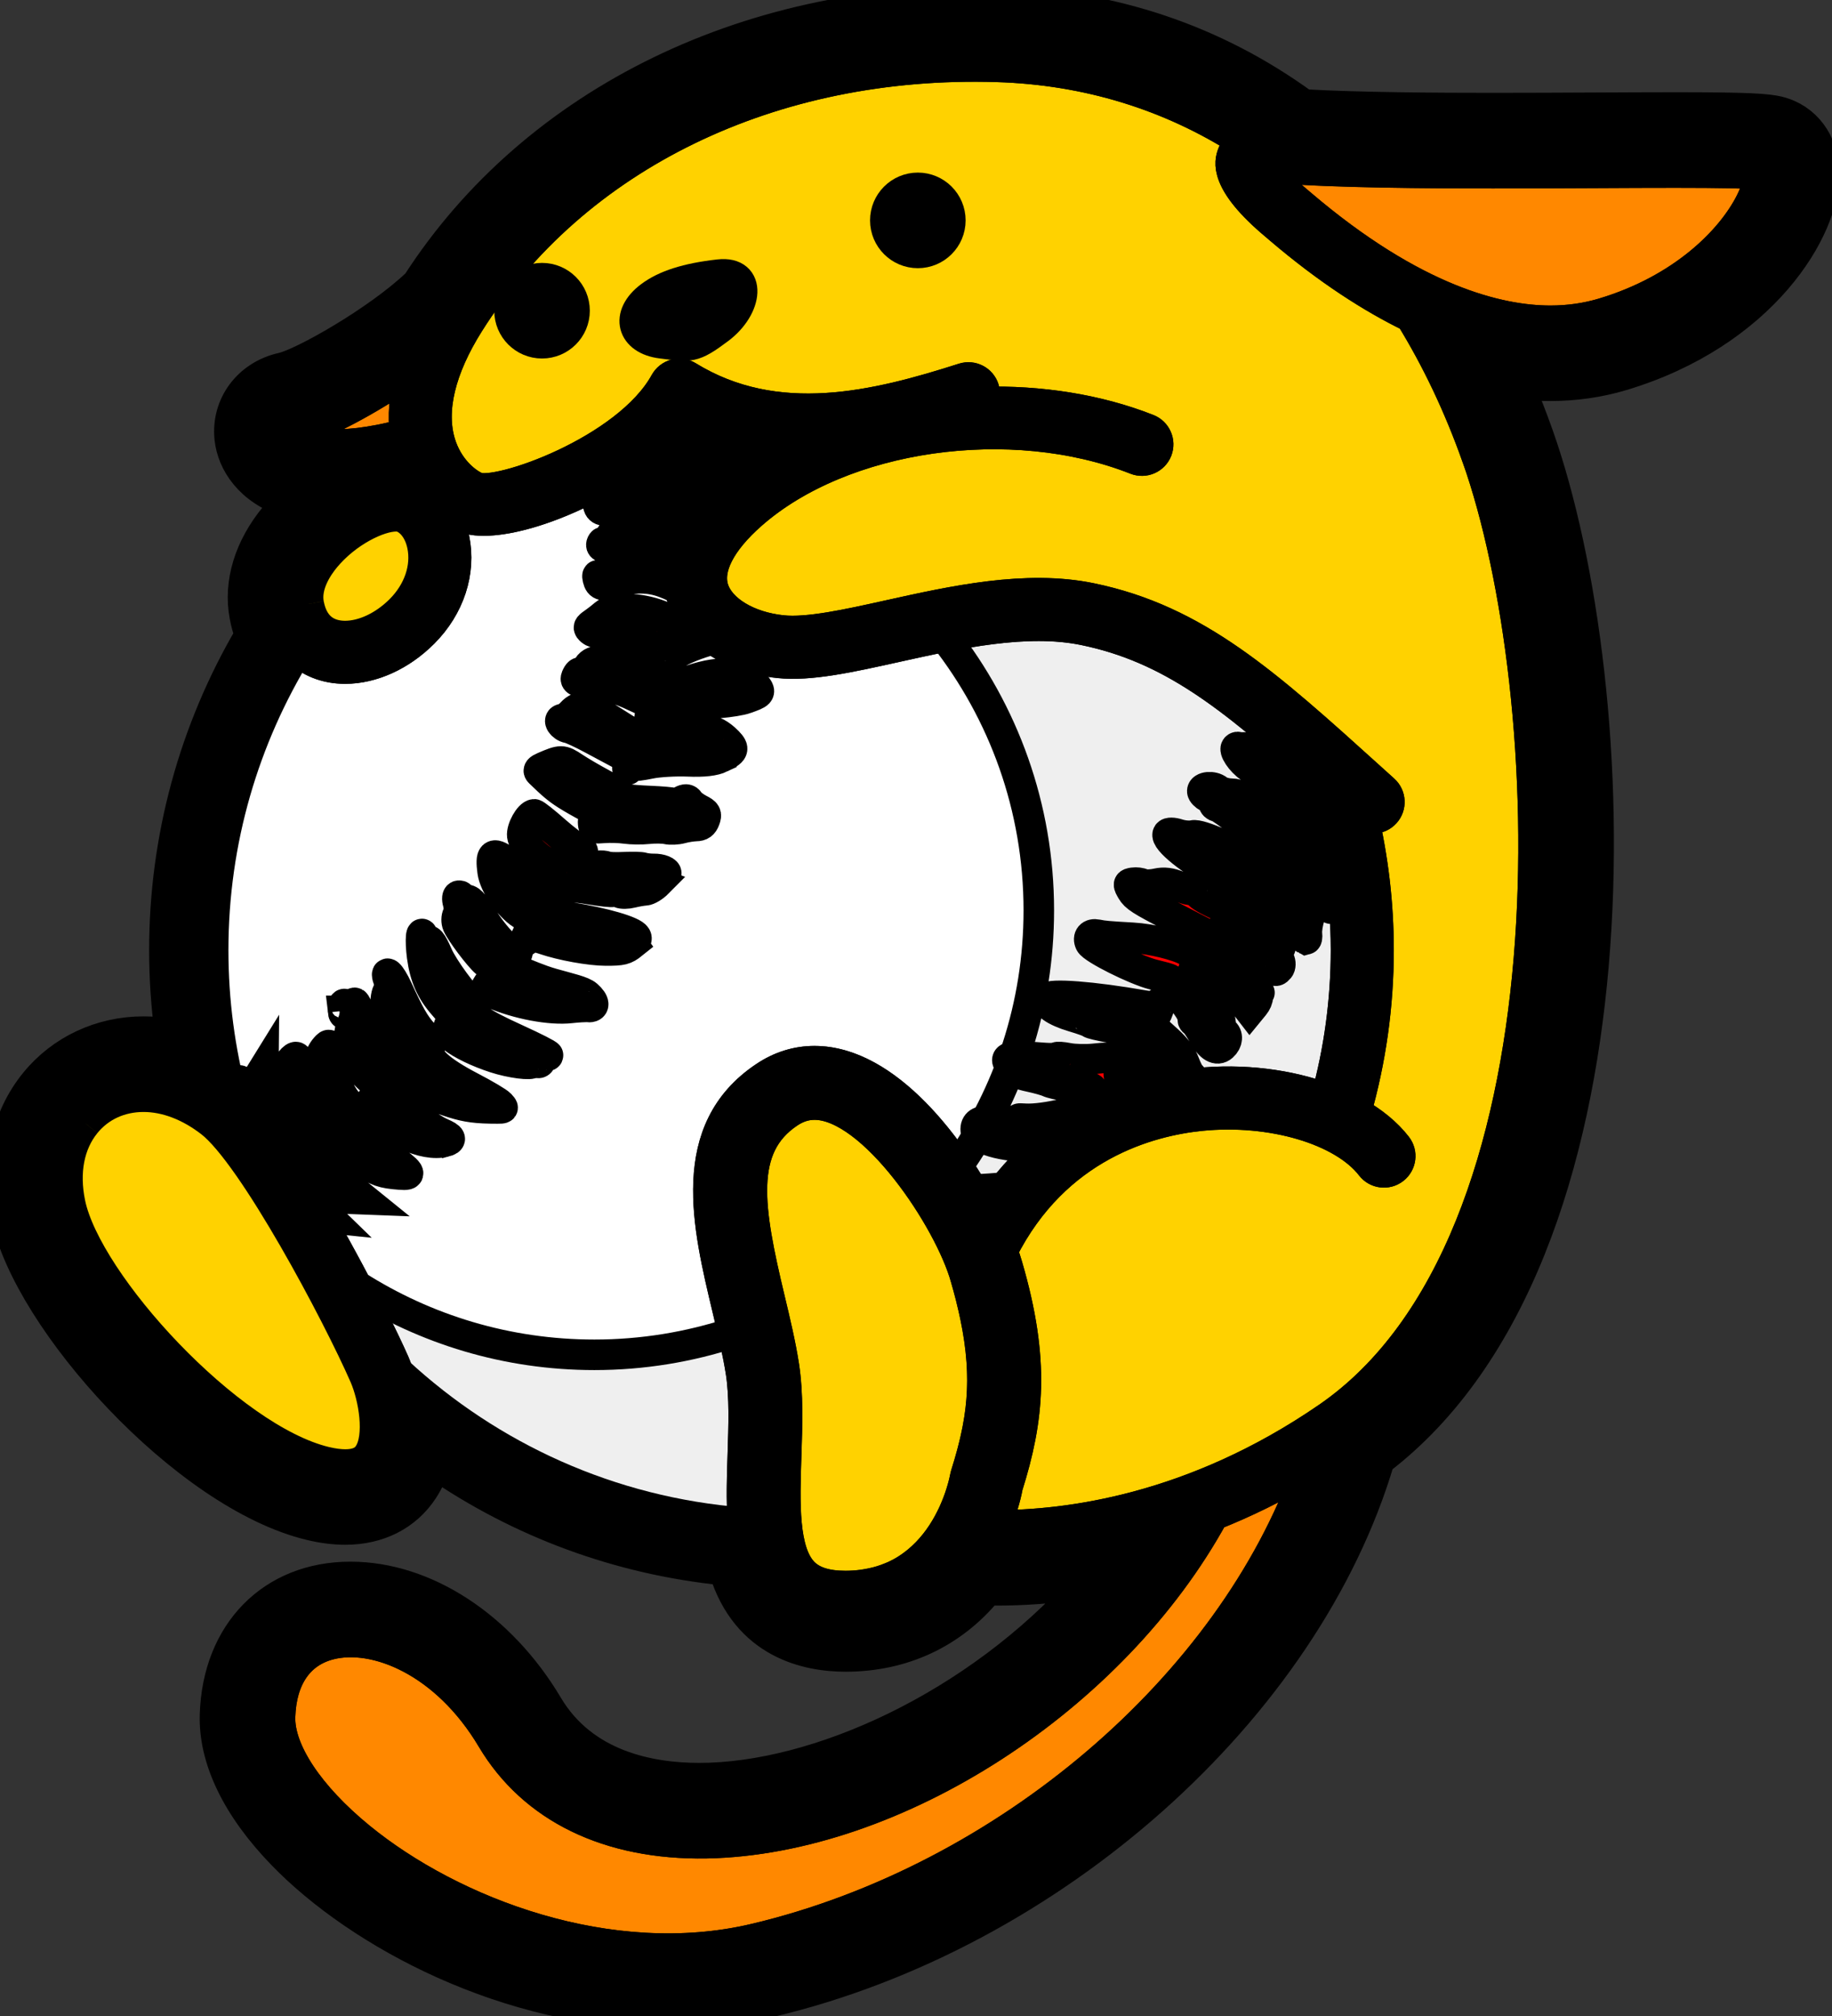 <?xml version="1.0"?>
<svg width="60" height="66" xmlns="http://www.w3.org/2000/svg" xmlns:svg="http://www.w3.org/2000/svg">
 <rect width="100%" height="100%" fill="#333333" stroke="none"/>
 <title>baseball wapuu</title>
 <g>
  <title>Layer 1</title>
  <g stroke="null" id="wapuu" fill="none" fill-rule="evenodd">
   <path stroke="null" d="m58.258,3.655c-0.369,-0.092 -0.971,-0.136 -3.392,-0.136c-0.782,0 -1.67,0.005 -2.615,0.009c-1.067,0.005 -2.205,0.011 -3.342,0.011c-1.827,0 -4.385,-0.013 -6.206,-0.117c-2.916,-2.119 -6.275,-3.25 -9.992,-3.362c-8.055,-0.247 -15.186,3.234 -19.048,9.216c-1.305,1.241 -3.76,2.62 -4.424,2.767c-1.113,0.247 -1.834,1.222 -1.714,2.316c0.087,0.789 0.648,1.676 1.9,2.088c-0.144,0.142 -0.282,0.291 -0.41,0.445c-0.849,1.022 -1.204,2.184 -1,3.273c0.041,0.218 0.098,0.427 0.171,0.625c-1.836,3.124 -2.802,6.67 -2.802,10.316c0,0.921 0.062,1.837 0.185,2.744c-0.289,-0.05 -0.579,-0.076 -0.87,-0.076c-1.397,0 -2.691,0.605 -3.551,1.661c-0.95,1.166 -1.283,2.726 -0.938,4.392c0.703,3.394 5.847,9.116 9.949,10.1c0.404,0.097 0.79,0.146 1.147,0.146c1.097,0 2.004,-0.462 2.553,-1.302c0.174,-0.267 0.3,-0.55 0.388,-0.84c2.799,1.93 6.036,3.125 9.464,3.472c0.743,2.422 2.737,2.826 3.981,2.826c1.876,0 3.497,-0.762 4.652,-2.167c0.104,0.001 0.209,0.002 0.314,0.002c0.793,0 1.779,-0.054 2.906,-0.228c-3.609,4.048 -8.823,6.378 -12.662,6.378l-0.001,0c-1.618,0 -3.792,-0.413 -4.96,-2.376c-1.545,-2.598 -4.023,-4.212 -6.465,-4.212c-2.565,0 -4.347,1.81 -4.434,4.504c-0.047,1.458 0.717,3.044 2.211,4.585c2.513,2.594 7.385,5.21 12.606,5.21c1.154,0 2.285,-0.129 3.361,-0.384c9.253,-2.19 17.544,-9.595 19.956,-17.739c8.832,-6.744 8.132,-25.284 5.205,-33.551c-0.203,-0.574 -0.422,-1.136 -0.658,-1.684c0.356,0.041 0.708,0.062 1.055,0.062c0.809,0 1.597,-0.114 2.343,-0.337c4.591,-1.376 6.665,-4.783 6.622,-6.651c-0.023,-0.986 -0.606,-1.766 -1.486,-1.986" id="all-outline" fill="#000000"/>
   <path stroke="null" d="m43.152,25.335c-2.849,-2.553 -4.814,-4.122 -7.638,-4.706c-1.899,-0.392 -4.166,0.11 -6.165,0.553c-1.515,0.336 -2.824,0.627 -3.842,0.519c-1.564,-0.165 -2.804,-0.987 -3.157,-2.096c-0.249,-0.781 -0.181,-2.034 1.559,-3.564c0.724,-0.637 1.59,-1.169 2.54,-1.602c-1.37,0.002 -2.723,-0.261 -4.024,-0.951c-1.68,2.332 -5.944,4.021 -7.256,3.439c-0.291,-0.13 -0.617,-0.352 -0.918,-0.661c-0.028,0.022 -0.055,0.046 -0.083,0.068c0.346,0.324 0.599,0.778 0.708,1.308c0.221,1.076 -0.155,2.226 -1.008,3.078c-0.742,0.742 -1.677,1.167 -2.564,1.167c-0.621,0 -1.15,-0.216 -1.547,-0.593c-1.755,2.857 -2.774,6.213 -2.774,9.812c0,1.676 0.224,3.298 0.635,4.844c1.762,1.451 4.663,7.217 5.296,8.663c0.034,0.079 0.073,0.179 0.114,0.295c3.02,2.79 6.954,4.608 11.305,4.943c-0.055,-0.719 -0.03,-1.486 -0.005,-2.243c0.031,-0.927 0.062,-1.886 -0.059,-2.674c-0.1,-0.648 -0.266,-1.344 -0.443,-2.08c-0.657,-2.745 -1.403,-5.857 1.224,-7.607c0.503,-0.336 1.051,-0.506 1.626,-0.506c2.36,0 4.506,2.844 5.613,5.007c1.507,-2.439 3.985,-3.985 6.931,-4.284c1.492,-0.152 2.98,0.042 4.207,0.496c0.433,-1.573 0.655,-3.204 0.655,-4.855c0,-1.975 -0.313,-3.916 -0.931,-5.772" id="WordPress-blue2" fill="#efefef"/>
   <path stroke="null" d="m30.929,20.846c-0.537,0.105 -1.068,0.222 -1.581,0.336c-1.515,0.336 -2.824,0.627 -3.842,0.519c-1.564,-0.165 -2.804,-0.987 -3.157,-2.096c-0.249,-0.781 -0.181,-2.034 1.559,-3.564c0.025,-0.022 0.054,-0.042 0.079,-0.064c-1.12,-0.365 -2.3,-0.598 -3.521,-0.681c-1.93,1.303 -4.363,2.046 -5.298,1.631c-0.291,-0.13 -0.616,-0.351 -0.917,-0.661c-0.028,0.023 -0.055,0.046 -0.084,0.068c0.346,0.324 0.598,0.778 0.707,1.308c0.221,1.076 -0.155,2.226 -1.008,3.078c-0.742,0.742 -1.677,1.167 -2.564,1.167c-0.621,0 -1.151,-0.216 -1.548,-0.593c-1.755,2.857 -2.773,6.214 -2.773,9.813c0,1.674 0.22,3.297 0.632,4.841c1.182,0.97 2.876,3.885 4.057,6.138c2.254,1.434 4.927,2.268 7.797,2.268c1.586,0 3.111,-0.257 4.54,-0.726c-0.058,-0.253 -0.119,-0.51 -0.182,-0.774c-0.657,-2.745 -1.403,-5.857 1.224,-7.607c0.503,-0.336 1.051,-0.506 1.626,-0.506c1.815,0 3.501,1.682 4.687,3.443c1.674,-2.369 2.66,-5.258 2.66,-8.379c0,-3.382 -1.158,-6.491 -3.095,-8.961" id="WordPress-blue1" fill="#ffffff"/>
   <path stroke="null" transform="rotate(-62.932 26.076,30.949) " d="m13.527,46.406c-0.116,0.038 -0.12,0.031 -0.02,-0.04c0.104,-0.075 0.102,-0.094 -0.016,-0.14c-0.075,-0.029 -0.169,-0.033 -0.209,-0.008c-0.242,0.153 -0.949,-0.31 -1.377,-0.903c-0.134,-0.186 -0.181,-0.212 -0.183,-0.104c-0.004,0.248 0.553,0.788 1.08,1.047c0.354,0.174 0.448,0.249 0.316,0.254c-0.259,0.009 -0.622,-0.196 -1.042,-0.592c-0.196,-0.185 -0.357,-0.305 -0.357,-0.268c0,0.132 0.679,0.712 1.069,0.914c0.498,0.258 0.507,0.319 0.02,0.135c-0.653,-0.246 -1.252,-0.889 -1.252,-1.344c0,-0.126 -0.099,-0.217 -0.366,-0.333c-0.377,-0.165 -0.498,-0.304 -0.195,-0.223c0.24,0.064 0.164,0.006 -0.336,-0.256c-0.355,-0.186 -0.477,-0.31 -0.672,-0.684c-0.17,-0.327 -0.189,-0.398 -0.068,-0.249c0.194,0.238 0.223,0.142 0.051,-0.166c-0.064,-0.114 -0.118,-0.277 -0.119,-0.362c-0.002,-0.085 0.098,0.042 0.221,0.282c0.259,0.505 0.471,0.687 1.038,0.89c0.397,0.142 0.447,0.181 0.447,0.353c0,0.046 0.033,0.083 0.074,0.083c0.186,0 -0.045,-0.356 -0.326,-0.502c-0.711,-0.37 -1.215,-1.047 -1.203,-1.615c0.005,-0.243 0.007,-0.244 0.067,-0.041c0.083,0.279 0.292,0.663 0.486,0.894c0.145,0.173 0.963,0.6 1.148,0.6c0.183,0 0.058,-0.141 -0.215,-0.241c-0.348,-0.128 -0.889,-0.607 -1.053,-0.931c-0.124,-0.245 -0.161,-0.82 -0.052,-0.82c0.036,0 0.114,0.138 0.173,0.306c0.06,0.168 0.268,0.479 0.462,0.692c0.287,0.313 0.454,0.415 0.881,0.54c0.407,0.119 0.508,0.178 0.442,0.259c-0.061,0.075 -0.05,0.172 0.038,0.337c0.068,0.128 0.145,0.334 0.171,0.458c0.058,0.281 0.265,0.485 0.94,0.933c0.291,0.193 0.584,0.418 0.651,0.501c0.117,0.145 0.112,0.145 -0.138,0.013c-0.143,-0.076 -0.34,-0.137 -0.436,-0.137c-0.268,0 -0.947,-0.409 -1.166,-0.703c-0.107,-0.143 -0.241,-0.418 -0.297,-0.61c-0.108,-0.369 -0.32,-0.64 -0.32,-0.409c0,0.068 0.052,0.169 0.116,0.222c0.064,0.054 0.14,0.246 0.17,0.426c0.064,0.388 0.37,0.73 0.868,0.97c0.193,0.093 0.493,0.285 0.667,0.427c-0.038,-0.032 -0.128,0.161 -0.176,0.144l0,0zm-2.509,-1.968c-0.185,-0.087 -0.455,-0.272 -0.601,-0.411c-0.146,-0.139 -0.286,-0.232 -0.311,-0.206c-0.079,0.08 0.454,0.565 0.735,0.669c0.425,0.157 0.546,0.121 0.176,-0.053zm27.707,2.594c0,-0.044 0.087,-0.102 0.193,-0.129c0.106,-0.027 0.426,-0.223 0.712,-0.435c0.447,-0.333 0.485,-0.349 0.275,-0.116c-0.391,0.432 -1.179,0.887 -1.179,0.68zm-0.244,-0.298c0,-0.019 0.137,-0.119 0.305,-0.221c0.613,-0.375 0.992,-0.749 1.176,-1.159c0.123,-0.273 0.235,-0.412 0.333,-0.412c0.391,0 1.11,-0.921 1.491,-1.909l0.112,-0.291l-0.029,0.415c-0.054,0.767 -0.539,1.524 -1.173,1.831c-0.167,0.081 -0.26,0.162 -0.207,0.18c0.123,0.042 0.465,-0.174 0.875,-0.553l0.321,-0.297l-0.206,0.291c-0.196,0.276 -0.901,0.83 -1.056,0.83c-0.04,0 -0.072,-0.055 -0.072,-0.122c0,-0.223 -0.225,-0.039 -0.277,0.226c-0.086,0.441 -1.027,1.224 -1.47,1.224c-0.069,0 -0.125,-0.016 -0.125,-0.035zm-0.569,-0.215c0,-0.034 0.113,-0.11 0.251,-0.168c0.567,-0.24 1.206,-0.738 1.372,-1.069c0.092,-0.183 0.166,-0.391 0.166,-0.461c0,-0.086 0.078,-0.128 0.234,-0.128c0.428,0 1.022,-0.834 1.227,-1.723c0.134,-0.579 0.247,-0.628 0.247,-0.108c0,0.8 -0.514,1.651 -1.179,1.951c-0.352,0.159 -0.442,0.242 -0.486,0.448c-0.096,0.446 -0.943,1.152 -1.507,1.258c-0.179,0.033 -0.326,0.033 -0.326,-0.001zm-0.556,-0.307c0.053,-0.065 0.194,-0.17 0.312,-0.232c0.599,-0.316 1.299,-1.114 1.3,-1.483c0,-0.119 0.046,-0.146 0.199,-0.116c0.152,0.03 0.275,-0.041 0.526,-0.302c0.268,-0.278 0.381,-0.507 0.622,-1.253c0.162,-0.502 0.32,-0.941 0.352,-0.975c0.032,-0.034 0.052,0.285 0.046,0.709c-0.008,0.537 -0.054,0.862 -0.152,1.073c-0.168,0.362 -0.658,0.895 -0.822,0.895c-0.065,0 -0.118,0.035 -0.118,0.077c0,0.043 -0.1,0.089 -0.223,0.104c-0.139,0.016 -0.234,0.084 -0.251,0.179c-0.031,0.166 -0.141,0.321 -0.592,0.831c-0.228,0.258 -0.405,0.363 -0.794,0.472c-0.41,0.114 -0.483,0.118 -0.404,0.021l0,-0zm-2.195,-0.35c0.054,-0.088 0.235,-0.239 0.404,-0.335c0.395,-0.226 1.005,-0.939 1.185,-1.385c0.106,-0.263 0.196,-0.359 0.367,-0.394c0.167,-0.034 0.266,-0.138 0.384,-0.401c0.196,-0.439 0.477,-1.415 0.524,-1.82c0.039,-0.341 0.273,-0.757 0.385,-0.687c0.041,0.026 0.053,0.081 0.027,0.124c-0.026,0.042 -0.007,0.077 0.042,0.077c0.064,0 0.063,0.049 -0.002,0.174c-0.068,0.13 -0.065,0.237 0.012,0.428c0.114,0.282 0.16,1.377 0.059,1.44c-0.035,0.022 -0.123,0.168 -0.195,0.324c-0.073,0.156 -0.2,0.306 -0.283,0.333c-0.083,0.027 -0.174,0.123 -0.202,0.214c-0.035,0.112 -0.098,0.15 -0.196,0.118c-0.246,-0.08 -0.406,0.043 -0.507,0.387c-0.123,0.42 -0.76,1.118 -1.084,1.188c-0.134,0.029 -0.325,0.069 -0.424,0.09c-0.132,0.027 -0.166,0.076 -0.127,0.182c0.045,0.123 0.034,0.129 -0.077,0.037c-0.087,-0.072 -0.147,-0.079 -0.183,-0.021c-0.029,0.048 -0.087,0.087 -0.13,0.087c-0.042,0 -0.033,-0.072 0.021,-0.16zm1.529,-0.077c0.834,-0.648 1.303,-1.249 1.303,-1.67c0,-0.093 0.051,-0.169 0.112,-0.169c0.33,0 0.877,-0.899 1.201,-1.973c0.204,-0.677 0.209,-0.687 0.348,-0.633c0.092,0.036 0.09,0.085 -0.011,0.291c-0.098,0.201 -0.103,0.294 -0.025,0.486c0.111,0.273 0.008,0.918 -0.226,1.42c-0.161,0.345 -0.666,0.824 -0.869,0.824c-0.125,0 -0.207,0.141 -0.217,0.374c-0.002,0.046 -0.029,0.102 -0.059,0.125c-0.03,0.023 -0.177,0.201 -0.326,0.397c-0.313,0.41 -0.589,0.576 -1.129,0.677l-0.385,0.072l0.283,-0.22zm3.502,0.07c0,-0.068 0.036,-0.181 0.079,-0.249c0.07,-0.111 0.079,-0.111 0.079,0c0,0.068 -0.035,0.181 -0.079,0.249c-0.07,0.111 -0.079,0.111 -0.079,0zm-25.543,-0.083c-0.067,-0.044 -0.206,-0.081 -0.308,-0.082c-0.327,-0.002 -0.985,-0.405 -1.234,-0.756c-0.131,-0.185 -0.314,-0.567 -0.407,-0.849c-0.153,-0.467 -0.199,-0.526 -0.513,-0.661c-0.19,-0.081 -0.363,-0.149 -0.386,-0.15c-0.11,-0.005 -0.526,-0.497 -0.738,-0.875c-0.265,-0.472 -0.272,-0.511 -0.16,-0.813c0.106,-0.284 0.282,-0.201 0.395,0.185c0.05,0.17 0.261,0.505 0.47,0.746c0.477,0.549 0.99,0.867 1.343,0.831c0.296,-0.03 0.405,-0.205 0.18,-0.29c-0.25,-0.094 -0.99,-0.774 -1.175,-1.079c-0.133,-0.22 -0.164,-0.373 -0.133,-0.653c0.028,-0.257 0.013,-0.351 -0.051,-0.314c-0.061,0.035 -0.06,0.017 0.004,-0.053c0.052,-0.058 0.076,-0.157 0.052,-0.22c-0.024,-0.063 -0.024,-0.114 -0.002,-0.114c0.072,0 0.41,0.609 0.531,0.955c0.238,0.685 1.029,1.37 1.581,1.37l0.322,0l-0.19,0.157c-0.163,0.135 -0.177,0.185 -0.098,0.353c0.051,0.108 0.174,0.377 0.273,0.598c0.169,0.374 0.696,0.881 0.924,0.888c0.049,0.001 0.194,0.096 0.321,0.21c0.19,0.17 0.213,0.23 0.132,0.331c-0.068,0.083 -0.131,0.096 -0.196,0.041c-0.053,-0.045 -0.284,-0.123 -0.513,-0.173c-0.515,-0.113 -1.07,-0.583 -1.231,-1.044c-0.062,-0.177 -0.151,-0.416 -0.197,-0.53c-0.046,-0.114 -0.087,-0.236 -0.091,-0.27c-0.004,-0.034 -0.034,-0.062 -0.068,-0.062c-0.033,0 -0.088,0.001 -0.122,0.001c-0.033,0.001 -0.109,0.033 -0.168,0.071c-0.088,0.057 -0.082,0.152 0.032,0.518c0.175,0.564 0.442,0.861 1.011,1.126c0.246,0.115 0.511,0.267 0.59,0.338c0.271,0.247 0.12,0.47 -0.183,0.27zm19.196,-0.053c-0,-0.039 0.288,-0.352 0.641,-0.694c0.685,-0.664 0.986,-1.089 0.986,-1.39c0,-0.141 0.048,-0.187 0.194,-0.187c0.106,0 0.237,-0.053 0.29,-0.118c0.113,-0.139 0.494,-2.024 0.439,-2.171c-0.021,-0.055 0.001,-0.126 0.049,-0.156c0.048,-0.03 0.087,-0.144 0.087,-0.253c0,-0.109 0.039,-0.222 0.087,-0.252c0.131,-0.082 0.325,0.226 0.277,0.44c-0.023,0.103 0.017,0.303 0.088,0.444c0.214,0.422 0.088,1.631 -0.217,2.076c-0.082,0.119 -0.125,0.241 -0.097,0.27c0.028,0.029 -0.055,0.054 -0.185,0.054c-0.323,0.002 -0.412,0.074 -0.566,0.458c-0.073,0.181 -0.319,0.524 -0.547,0.762c-0.341,0.357 -0.48,0.443 -0.786,0.49c-0.204,0.031 -0.454,0.111 -0.555,0.178c-0.101,0.067 -0.183,0.09 -0.184,0.05zm-1.24,-0.344c-0.226,-0.048 -0.172,-0.145 0.313,-0.568c0.594,-0.518 1.2,-1.32 1.149,-1.521c-0.027,-0.103 0.023,-0.182 0.154,-0.243c0.181,-0.084 0.193,-0.134 0.193,-0.772c0,-1.033 0.231,-2.144 0.447,-2.144c0.056,0 0.123,0.135 0.149,0.301c0.026,0.165 0.109,0.369 0.183,0.453c0.162,0.183 0.23,1.506 0.107,2.068c-0.049,0.221 -0.049,0.386 -0,0.446c0.055,0.068 -0.037,0.099 -0.334,0.113c-0.469,0.021 -0.458,0.014 -0.494,0.258c-0.015,0.101 -0.071,0.227 -0.124,0.281c-0.053,0.054 -0.097,0.134 -0.097,0.178c0,0.15 -0.416,0.635 -0.651,0.759c-0.13,0.068 -0.327,0.124 -0.438,0.124c-0.112,0 -0.251,0.067 -0.309,0.149c-0.058,0.082 -0.17,0.135 -0.249,0.118zm-1.456,-0.178l-0.216,-0.047l0.22,-0.468c0.121,-0.257 0.336,-0.604 0.479,-0.77c0.143,-0.166 0.334,-0.451 0.425,-0.634c0.2,-0.399 0.156,-0.431 -0.539,-0.395c-0.404,0.021 -0.483,0.051 -0.507,0.191c-0.088,0.517 -0.726,1.453 -0.991,1.453c-0.038,0 -0.081,0.081 -0.095,0.179c-0.026,0.179 -0.229,0.263 -0.438,0.181c-0.226,-0.088 -0.211,-0.352 0.041,-0.726c0.137,-0.203 0.249,-0.409 0.249,-0.458c0,-0.049 0.033,-0.089 0.074,-0.089c0.128,0 0.513,-0.754 0.47,-0.921c-0.03,-0.117 0.011,-0.172 0.155,-0.209c0.23,-0.059 0.226,-0.016 0.071,-0.687c-0.136,-0.591 -0.148,-2.146 -0.018,-2.313c0.126,-0.162 0.289,-0.122 0.345,0.083c0.06,0.217 0.102,0.322 0.437,1.082c0.248,0.562 0.452,1.416 0.429,1.798c-0.016,0.258 0.069,0.308 0.459,0.27l0.316,-0.031l0.003,-1.267c0.003,-1.078 0.025,-1.301 0.151,-1.496c0.138,-0.215 0.154,-0.22 0.254,-0.08c0.059,0.082 0.107,0.214 0.107,0.293c0,0.079 0.098,0.263 0.218,0.408c0.159,0.193 0.227,0.383 0.254,0.706c0.027,0.332 0.064,0.431 0.148,0.398c0.062,-0.024 0.112,-0.002 0.112,0.05c0,0.052 -0.052,0.115 -0.116,0.14c-0.084,0.033 -0.115,0.19 -0.113,0.57c0.003,0.452 0.027,0.536 0.177,0.611c0.14,0.069 0.076,0.087 -0.335,0.091c-0.517,0.006 -0.546,0.027 -0.511,0.367c0.009,0.084 -0.06,0.226 -0.152,0.314c-0.093,0.088 -0.222,0.267 -0.288,0.397c-0.144,0.284 -0.577,0.672 -0.752,0.672c-0.087,0 -0.112,0.053 -0.081,0.174c0.025,0.096 0.023,0.152 -0.003,0.125c-0.026,-0.027 -0.088,-0.019 -0.137,0.018c-0.049,0.037 -0.186,0.046 -0.304,0.02zm-15.098,-0.401c-0.512,-0.274 -0.621,-0.38 -0.793,-0.77c-0.08,-0.181 -0.177,-0.33 -0.215,-0.33c-0.038,0 -0.069,-0.069 -0.069,-0.154c0,-0.317 -0.178,-0.688 -0.306,-0.638c-0.101,0.039 -0.105,0.026 -0.025,-0.073c0.082,-0.101 0.04,-0.152 -0.253,-0.304c-0.977,-0.506 -1.515,-1.397 -1.203,-1.991c0.068,-0.13 0.057,-0.161 -0.057,-0.161c-0.108,0 -0.119,-0.023 -0.046,-0.097c0.12,-0.122 0.393,0.155 0.628,0.637c0.277,0.566 0.992,1.229 1.557,1.443c0.472,0.179 0.496,0.201 0.442,0.408c-0.065,0.25 0.061,1.013 0.167,1.013c0.039,0 0.071,0.04 0.071,0.089c0,0.049 0.201,0.277 0.447,0.506c0.246,0.23 0.447,0.447 0.447,0.482c0,0.165 -0.435,0.131 -0.794,-0.062zm1.502,-0.057c-0.07,-0.071 -0.173,-0.129 -0.23,-0.129c-0.183,0 -0.73,-0.439 -0.855,-0.686c-0.13,-0.258 -0.168,-0.474 -0.183,-1.046c-0.009,-0.339 -0.022,-0.36 -0.21,-0.323c-0.11,0.022 -0.182,0.007 -0.158,-0.032c0.024,-0.039 0.096,-0.071 0.16,-0.071c0.065,0 0.116,-0.028 0.115,-0.062c-0.005,-0.11 -0.216,-0.353 -0.308,-0.353c-0.049,0 -0.286,-0.196 -0.526,-0.436c-0.442,-0.441 -0.709,-0.996 -0.709,-1.472c0,-0.12 -0.044,-0.263 -0.098,-0.317c-0.076,-0.077 -0.044,-0.1 0.144,-0.1c0.22,0 0.285,0.075 0.728,0.841c0.449,0.777 0.993,1.4 1.22,1.4c0.052,0 0.161,0.075 0.242,0.166c0.081,0.091 0.206,0.167 0.277,0.168c0.111,0.002 0.109,0.015 -0.013,0.087c-0.149,0.089 -0.197,0.325 -0.066,0.325c0.042,0 0.056,0.125 0.032,0.278c-0.057,0.36 0.097,0.653 0.617,1.172c0.413,0.412 0.515,0.626 0.298,0.626c-0.064,0 -0.169,0.021 -0.234,0.046c-0.065,0.025 -0.175,-0.012 -0.245,-0.083zm1.654,-0.144c-0.111,-0.042 -0.22,-0.103 -0.244,-0.136c-0.024,-0.033 -0.153,-0.096 -0.287,-0.141c-0.32,-0.107 -0.682,-0.83 -0.749,-1.493c-0.039,-0.388 -0.08,-0.487 -0.213,-0.523c-0.161,-0.043 -0.16,-0.045 0.012,-0.111c0.097,-0.037 0.176,-0.096 0.175,-0.132c-0.001,-0.036 -0.216,-0.221 -0.479,-0.411c-0.738,-0.535 -0.885,-0.782 -0.951,-1.588c-0.047,-0.57 -0.036,-0.681 0.064,-0.681c0.148,0 0.412,0.287 0.586,0.639c0.386,0.779 0.945,1.405 1.581,1.77c0.187,0.107 0.34,0.217 0.34,0.243c0,0.026 -0.082,0.085 -0.183,0.13c-0.161,0.072 -0.18,0.132 -0.154,0.497c0.035,0.499 0.239,0.932 0.622,1.323c0.425,0.434 0.355,0.793 -0.12,0.613zm8.538,0.018c0,-0.044 -0.053,-0.06 -0.118,-0.034c-0.23,0.09 -0.092,-0.638 0.274,-1.449c0.194,-0.43 0.319,-0.806 0.28,-0.845c-0.039,-0.038 -0.18,-0.085 -0.314,-0.105c-0.156,-0.023 -0.093,-0.04 0.178,-0.048c0.232,-0.007 0.441,-0.044 0.465,-0.083c0.023,-0.039 -0.043,-0.355 -0.148,-0.702c-0.105,-0.347 -0.178,-0.645 -0.161,-0.661c0.016,-0.017 -0.019,-0.289 -0.078,-0.606c-0.114,-0.613 -0.051,-1.032 0.155,-1.032c0.176,0 0.725,1.314 1.222,2.926c0.08,0.26 0.169,0.397 0.261,0.403c0.087,0.005 0.063,0.032 -0.064,0.071c-0.112,0.035 -0.303,0.045 -0.426,0.023c-0.145,-0.026 -0.234,-0.001 -0.255,0.074c-0.018,0.063 -0.098,0.357 -0.177,0.654c-0.098,0.365 -0.233,0.635 -0.416,0.834c-0.149,0.162 -0.271,0.338 -0.271,0.391c0,0.054 -0.071,0.136 -0.157,0.183c-0.196,0.107 -0.249,0.108 -0.249,0.006l-0,0zm-7.072,-0.228c-0.064,-0.026 -0.278,-0.205 -0.474,-0.397c-0.415,-0.406 -0.545,-0.83 -0.461,-1.511c0.048,-0.393 0.038,-0.441 -0.098,-0.446c-0.132,-0.005 -0.129,-0.014 0.023,-0.077c0.223,-0.092 0.321,-0.25 0.155,-0.25c-0.07,0 -0.127,-0.037 -0.127,-0.083c0,-0.046 -0.038,-0.083 -0.084,-0.083c-0.094,0 -0.554,-0.507 -0.706,-0.779c-0.153,-0.272 -0.511,-1.395 -0.511,-1.5c0,-0.025 0.027,-0.039 0.061,-0.032c0.034,0.007 0.126,-0.016 0.204,-0.051c0.174,-0.078 0.349,0.057 0.524,0.405c0.071,0.14 0.346,0.591 0.611,1.002c0.519,0.803 1.056,1.323 1.299,1.258c0.081,-0.022 0.127,-0.006 0.103,0.035c-0.025,0.041 -0.162,0.105 -0.305,0.142c-0.23,0.06 -0.263,0.106 -0.287,0.392c-0.034,0.418 0.124,0.994 0.382,1.397c0.157,0.244 0.184,0.351 0.119,0.457c-0.093,0.151 -0.248,0.195 -0.429,0.12zm5.262,-0.084c-0.261,-0.109 -0.305,-0.165 -0.305,-0.386c0.001,-0.339 0.132,-0.819 0.374,-1.361c0.107,-0.241 0.195,-0.475 0.195,-0.521c0,-0.178 -0.419,-0.25 -0.855,-0.147c-0.426,0.101 -0.429,0.104 -0.488,0.479c-0.246,1.568 -0.283,1.729 -0.412,1.78c-0.061,0.024 -0.131,0.01 -0.156,-0.03c-0.024,-0.04 -0.128,-0.058 -0.23,-0.039c-0.159,0.029 -0.199,-0.016 -0.278,-0.317c-0.098,-0.373 -0.031,-0.827 0.2,-1.375c0.064,-0.152 0.096,-0.363 0.07,-0.469c-0.031,-0.125 -0.007,-0.208 0.069,-0.237c0.089,-0.035 0.032,-0.176 -0.243,-0.604c-0.528,-0.82 -0.801,-1.949 -0.515,-2.133c0.188,-0.121 0.367,-0.022 0.431,0.238c0.047,0.19 0.381,0.726 0.54,0.867c0.026,0.023 -0.021,-0.115 0.102,0.166c0.123,0.281 0.412,0.697 0.787,1.133c0.206,0.24 0.347,0.321 0.641,0.367c0.461,0.072 0.529,0.038 0.383,-0.197c-0.142,-0.228 -0.383,-0.957 -0.39,-1.179c-0.003,-0.091 -0.058,-0.363 -0.122,-0.603c-0.098,-0.366 -0.099,-0.478 -0.009,-0.685c0.191,-0.439 0.291,-0.333 0.766,0.811c0.081,0.194 0.17,0.353 0.199,0.353c0.029,0 0.098,0.159 0.153,0.353c0.055,0.194 0.221,0.54 0.37,0.768c0.419,0.642 0.43,0.755 0.088,0.871c-0.294,0.099 -0.368,0.208 -0.186,0.273c0.075,0.027 0.064,0.08 -0.041,0.2c-0.078,0.09 -0.142,0.205 -0.142,0.254c0,0.185 -0.317,0.837 -0.485,0.997c-0.096,0.091 -0.18,0.245 -0.187,0.342c-0.007,0.097 -0.014,0.173 -0.016,0.169c-0.002,-0.004 -0.14,-0.066 -0.308,-0.136zm15.8,-0.188c0.048,-0.091 0.105,-0.166 0.128,-0.166c0.022,0 0.001,0.075 -0.046,0.166c-0.048,0.091 -0.105,0.166 -0.128,0.166c-0.022,0 -0.002,-0.075 0.046,-0.166zm-19.331,-0.046c-0.027,-0.071 -0.093,-0.112 -0.148,-0.09c-0.055,0.021 -0.09,0.05 -0.229,-0.116c-0.139,-0.166 -0.338,-0.816 -0.271,-0.885c0.022,-0.023 0.01,-0.123 -0.027,-0.223c-0.045,-0.12 -0.029,-0.235 0.046,-0.339c0.141,-0.197 0.148,-0.541 0.012,-0.544c-0.06,-0.002 -0.042,-0.049 0.046,-0.117c0.139,-0.107 0.131,-0.131 -0.135,-0.402c-0.512,-0.523 -0.766,-1.036 -0.943,-1.904c-0.05,-0.247 -0.034,-0.336 0.083,-0.444c0.08,-0.074 0.179,-0.114 0.219,-0.089c0.04,0.025 0.352,0.524 0.693,1.108c0.679,1.162 1.104,1.613 1.592,1.69l0.296,0.047l-0.244,0.06c-0.616,0.152 -0.642,0.17 -0.711,0.51c-0.078,0.381 0.148,1.618 0.296,1.622c0.152,0.005 -0.216,0.246 -0.376,0.246c-0.082,0 -0.172,-0.058 -0.198,-0.129l0,0l0,0zm19.544,-0.41c0.029,-0.137 0.088,-0.287 0.132,-0.332c0.053,-0.055 0.06,-0.012 0.02,0.125c-0.096,0.335 -0.213,0.493 -0.153,0.208zm-27.787,-0.374c0,-0.046 0.016,-0.083 0.036,-0.083c0.02,0 0.058,0.037 0.086,0.083c0.028,0.046 0.011,0.083 -0.036,0.083c-0.047,0 -0.086,-0.037 -0.086,-0.083zm-3.318,-2.125c-0.058,-0.064 -0.069,-0.116 -0.025,-0.116c0.084,0 0.207,0.158 0.158,0.205c-0.016,0.015 -0.076,-0.025 -0.133,-0.088l0,0zm17.221,-14.904c-0.054,-0.103 -0.182,-0.28 -0.285,-0.393c-0.103,-0.113 -0.21,-0.301 -0.239,-0.417c-0.029,-0.116 -0.15,-0.362 -0.27,-0.546c-0.12,-0.184 -0.269,-0.485 -0.332,-0.667c-0.063,-0.183 -0.196,-0.465 -0.297,-0.629c-0.176,-0.286 -0.178,-0.3 -0.032,-0.393c0.083,-0.053 0.207,-0.075 0.275,-0.048c0.101,0.039 0.124,-0.027 0.123,-0.354c-0,-0.222 0.016,-0.582 0.037,-0.801c0.033,-0.344 0.079,-0.546 0.255,-1.118c0.024,-0.077 0.079,-0.067 0.209,0.041c0.479,0.396 0.497,0.431 0.446,0.881c-0.027,0.235 -0.054,0.695 -0.06,1.022c-0.009,0.465 -0.036,0.585 -0.122,0.551c-0.076,-0.03 -0.111,0.025 -0.111,0.173c0,0.119 0.037,0.216 0.081,0.216c0.045,0 0.081,0.034 0.081,0.076c0,0.042 0.128,0.355 0.285,0.696c0.157,0.341 0.285,0.658 0.285,0.703c0,0.045 0.079,0.136 0.177,0.202c0.126,0.085 0.155,0.154 0.102,0.238c-0.041,0.065 -0.075,0.25 -0.075,0.409c0,0.254 -0.028,0.294 -0.218,0.316c-0.159,0.019 -0.245,-0.025 -0.316,-0.161zm-4.387,-0.103c-0.28,-0.126 -0.345,-0.199 -0.588,-0.675c-0.234,-0.459 -0.509,-1.368 -0.594,-1.963c-0.039,-0.278 -0.103,-0.409 -0.23,-0.472c-0.158,-0.078 -0.147,-0.087 0.11,-0.093c0.396,-0.01 0.484,-0.089 0.52,-0.471c0.047,-0.499 0.446,-1.231 0.806,-1.479c0.475,-0.328 0.578,-0.292 0.515,0.178c-0.029,0.215 -0.119,0.523 -0.201,0.685c-0.082,0.161 -0.2,0.533 -0.263,0.825c-0.08,0.374 -0.157,0.543 -0.257,0.57c-0.179,0.048 -0.179,0.046 0.029,0.69c0.348,1.079 0.529,2.033 0.418,2.202c-0.044,0.067 -0.116,0.068 -0.264,0.001l0,0zm-0.927,-2.271c-0.027,-0.028 -0.046,0.021 -0.043,0.109c0.004,0.097 0.023,0.116 0.049,0.05c0.024,-0.06 0.021,-0.132 -0.006,-0.159zm0.488,-1.992c-0.027,-0.028 -0.046,0.021 -0.043,0.109c0.004,0.097 0.023,0.116 0.049,0.05c0.024,-0.06 0.021,-0.132 -0.006,-0.159l0,0zm0.358,0.102c0,-0.068 -0.014,-0.124 -0.032,-0.124c-0.018,0 -0.053,0.056 -0.079,0.124c-0.026,0.069 -0.011,0.125 0.032,0.125c0.043,0 0.079,-0.056 0.079,-0.125zm6.833,3.968c-0.194,-0.149 -0.385,-0.436 -0.6,-0.904c-0.174,-0.377 -0.457,-0.861 -0.63,-1.074c-0.173,-0.214 -0.315,-0.422 -0.315,-0.463c0,-0.041 -0.064,-0.077 -0.142,-0.081c-0.093,-0.004 -0.068,-0.035 0.073,-0.087c0.179,-0.067 0.216,-0.132 0.218,-0.388c0.002,-0.169 0.01,-0.627 0.019,-1.018c0.009,-0.391 -0.006,-0.783 -0.033,-0.872c-0.065,-0.212 0.08,-0.458 0.178,-0.303c0.037,0.059 0.175,0.136 0.305,0.171c0.402,0.109 0.473,0.386 0.365,1.436c-0.051,0.499 -0.073,0.94 -0.048,0.981c0.025,0.041 0.004,0.1 -0.046,0.131c-0.057,0.036 0.042,0.199 0.27,0.442c0.507,0.541 0.876,1.049 0.876,1.206c0,0.073 0.037,0.133 0.081,0.133c0.108,0 0.104,0.326 -0.008,0.652c-0.108,0.315 -0.191,0.321 -0.561,0.037zm-4.591,0.023c-0.176,-0.056 -0.359,-0.169 -0.407,-0.252c-0.048,-0.083 -0.169,-0.244 -0.269,-0.359c-0.101,-0.115 -0.183,-0.27 -0.183,-0.346c0,-0.075 -0.032,-0.173 -0.071,-0.216c-0.039,-0.043 -0.154,-0.34 -0.254,-0.66c-0.1,-0.32 -0.215,-0.617 -0.254,-0.66c-0.124,-0.137 -0.077,-0.295 0.087,-0.295c0.211,0 0.25,-0.083 0.26,-0.555c0.012,-0.578 0.206,-1.151 0.442,-1.31c0.194,-0.13 0.717,-0.111 0.802,0.029c0.018,0.031 -0.057,0.409 -0.168,0.842c-0.111,0.432 -0.186,0.87 -0.168,0.973c0.028,0.158 -0.002,0.187 -0.201,0.187c-0.215,0 -0.23,0.019 -0.18,0.228c0.03,0.126 0.104,0.302 0.164,0.392c0.06,0.09 0.11,0.21 0.11,0.266c0,0.056 0.11,0.294 0.245,0.527c0.135,0.234 0.256,0.487 0.268,0.564c0.013,0.077 0.067,0.221 0.121,0.32c0.109,0.203 0.13,0.446 0.037,0.433c-0.033,-0.005 -0.205,-0.054 -0.381,-0.11zm6.687,-0.174c-0.265,-0.252 -0.824,-1.138 -0.978,-1.551c-0.029,-0.078 -0.21,-0.258 -0.402,-0.4c-0.192,-0.142 -0.379,-0.312 -0.415,-0.377c-0.036,-0.065 -0.146,-0.121 -0.244,-0.125c-0.115,-0.004 -0.062,-0.042 0.146,-0.106l0.325,-0.1l-0.027,-0.62c-0.015,-0.599 -0.099,-0.819 -0.192,-1.077c-0.091,-0.251 -0.183,-0.559 -0.205,-0.685c-0.034,-0.193 -0.012,-0.228 0.14,-0.228c0.125,0 0.167,0.037 0.135,0.122c-0.035,0.094 0.004,0.112 0.175,0.077c0.337,-0.069 0.549,0.225 0.698,0.964c0.093,0.465 0.107,0.756 0.053,1.148l-0.073,0.525l0.576,0.554c0.772,0.743 1.067,1.491 0.794,2.012c-0.112,0.214 -0.15,0.204 -0.504,-0.132zm-11.349,-0.012c-0.033,-0.084 -0.161,-0.302 -0.283,-0.486c-0.373,-0.561 -0.685,-1.621 -0.74,-2.518c-0.017,-0.276 -0.014,-0.278 0.286,-0.237c0.338,0.046 0.431,-0.025 0.517,-0.399c0.066,-0.285 0.498,-1.174 0.675,-1.39c0.066,-0.08 0.198,-0.145 0.295,-0.145c0.096,0 0.254,-0.074 0.349,-0.165c0.101,-0.096 0.194,-0.131 0.223,-0.083c0.027,0.045 0.011,0.082 -0.037,0.082c-0.058,0 -0.055,0.052 0.01,0.158c0.081,0.133 0.044,0.246 -0.237,0.726c-0.437,0.744 -0.66,1.427 -0.5,1.531c0.076,0.049 -0.003,0.074 -0.239,0.075l-0.353,0.001l0.052,0.353c0.028,0.194 0.043,0.645 0.134,1.103c0.118,0.596 0.228,0.996 0.177,1.198c-0.082,0.324 -0.24,0.419 -0.329,0.197zm13.621,-0.439c-0.166,-0.149 -0.363,-0.401 -0.437,-0.56c-0.287,-0.618 -1.441,-1.759 -1.794,-1.775c-0.094,-0.004 -0.066,-0.036 0.079,-0.09c0.229,-0.085 0.284,-0.224 0.146,-0.365c-0.043,-0.044 -0.099,-0.322 -0.126,-0.619c-0.031,-0.35 -0.13,-0.705 -0.281,-1.014c-0.133,-0.271 -0.215,-0.547 -0.19,-0.643c0.039,-0.153 0.061,-0.158 0.257,-0.053c0.118,0.063 0.31,0.153 0.426,0.199c0.344,0.138 0.713,0.899 0.789,1.628c0.036,0.339 0.037,0.692 0.004,0.784c-0.05,0.137 0.001,0.205 0.28,0.374c0.954,0.578 1.504,1.515 1.255,2.137l-0.106,0.266l-0.302,-0.271zm-15.675,-0.097c0,-0.052 -0.072,-0.074 -0.163,-0.049c-0.106,0.028 -0.163,0.003 -0.163,-0.073c0,-0.064 -0.028,-0.117 -0.062,-0.117c-0.109,0 -0.336,-0.634 -0.423,-1.177c-0.095,-0.596 -0.108,-1.174 -0.035,-1.547c0.043,-0.221 0.089,-0.258 0.341,-0.28c0.267,-0.023 0.305,-0.061 0.458,-0.448c0.234,-0.592 0.545,-0.975 1.102,-1.362c0.447,-0.309 0.876,-0.482 0.525,-0.211c-0.089,0.069 -0.114,0.123 -0.056,0.125c0.167,0.004 0.118,0.133 -0.196,0.514c-0.298,0.361 -0.841,1.444 -0.841,1.678c0,0.068 -0.081,0.136 -0.18,0.151c-0.262,0.039 -0.319,0.418 -0.259,1.749c0.028,0.628 0.029,1.141 0.001,1.141c-0.027,0 -0.05,-0.042 -0.05,-0.093zm-0.271,-1.437c-0.116,-0.252 -0.16,-0.219 -0.09,0.067c0.029,0.119 0.083,0.198 0.118,0.176c0.036,-0.023 0.023,-0.132 -0.028,-0.243zm-1.982,0.844c-0.306,-0.598 -0.417,-0.907 -0.5,-1.396c-0.131,-0.766 -0.116,-1.233 0.049,-1.571c0.125,-0.256 0.179,-0.29 0.454,-0.29c0.303,0 0.317,-0.013 0.503,-0.479c0.105,-0.263 0.276,-0.588 0.38,-0.722c0.198,-0.256 0.808,-0.556 0.95,-0.466c0.045,0.029 0.158,-0.03 0.249,-0.13c0.324,-0.355 0.254,-0.082 -0.091,0.357c-0.6,0.762 -0.764,1.013 -0.925,1.417c-0.121,0.302 -0.202,0.396 -0.36,0.415c-0.312,0.037 -0.473,0.632 -0.482,1.783c-0.004,0.511 -0.035,1.005 -0.069,1.099c-0.061,0.169 -0.063,0.169 -0.157,-0.015zm-0.187,-1.464c0,-0.041 -0.06,-0.098 -0.133,-0.126c-0.112,-0.044 -0.117,-0.032 -0.031,0.074c0.117,0.144 0.164,0.159 0.164,0.052zm19.908,1.487c-0.114,-0.092 -0.32,-0.37 -0.457,-0.618c-0.367,-0.664 -0.696,-1.007 -1.223,-1.276l-0.47,-0.24l0.149,-0.188c0.122,-0.154 0.14,-0.273 0.098,-0.657c-0.059,-0.533 -0.297,-1.004 -0.717,-1.42c-0.317,-0.314 -0.35,-0.429 -0.166,-0.585c0.1,-0.085 0.122,-0.079 0.122,0.031c0,0.074 0.039,0.135 0.086,0.135c0.047,0 0.066,0.033 0.042,0.072c-0.024,0.04 0.105,0.068 0.288,0.063c0.274,-0.007 0.371,0.036 0.558,0.251c0.311,0.356 0.571,1.105 0.587,1.696c0.009,0.329 0.047,0.492 0.114,0.492c0.094,0 0.233,0.117 0.902,0.76c0.142,0.137 0.281,0.295 0.418,0.577c0.137,0.282 0.146,0.373 0.065,0.652c-0.125,0.431 -0.153,0.449 -0.396,0.254zm1.55,-0.645c-0.067,-0.08 -0.205,-0.325 -0.307,-0.545c-0.172,-0.372 -0.418,-0.616 -1.376,-1.365c-0.131,-0.103 -0.305,-0.187 -0.386,-0.187c-0.128,0 -0.124,-0.017 0.033,-0.129c0.17,-0.121 0.173,-0.144 0.059,-0.37c-0.067,-0.132 -0.122,-0.33 -0.122,-0.44c0,-0.291 -0.313,-0.718 -0.796,-1.087c-0.386,-0.294 -0.566,-0.632 -0.338,-0.632c0.047,0 0.069,0.028 0.048,0.062c-0.021,0.034 0.041,0.067 0.138,0.073c0.699,0.044 1.099,0.305 1.512,0.985c0.164,0.271 0.369,1.155 0.296,1.276c-0.025,0.041 0.088,0.14 0.252,0.219c0.293,0.142 0.677,0.453 1.086,0.883c0.256,0.268 0.445,1.001 0.32,1.239c-0.105,0.199 -0.26,0.205 -0.419,0.015zm-23.028,-0.418c-0.463,-0.522 -0.503,-1.827 -0.075,-2.419c0.15,-0.207 0.153,-0.234 0.03,-0.318c-0.1,-0.069 -0.052,-0.07 0.187,-0.007c0.366,0.098 0.475,0.01 0.612,-0.497c0.178,-0.657 0.766,-1.204 1.308,-1.218c0.181,-0.005 0.383,-0.073 0.48,-0.162c0.092,-0.085 0.167,-0.116 0.167,-0.069c0,0.047 -0.284,0.38 -0.63,0.739c-0.468,0.485 -0.672,0.769 -0.793,1.101c-0.125,0.344 -0.216,0.466 -0.394,0.53c-0.16,0.058 -0.277,0.193 -0.382,0.443c-0.183,0.435 -0.335,1.246 -0.309,1.645c0.024,0.362 -0.03,0.425 -0.201,0.233zm24.364,-0.229c-0.102,-0.073 -0.289,-0.364 -0.416,-0.646c-0.244,-0.542 -0.44,-0.763 -0.904,-1.02c-0.157,-0.086 -0.371,-0.222 -0.477,-0.301c-0.106,-0.079 -0.234,-0.119 -0.285,-0.088c-0.054,0.033 -0.049,0.002 0.011,-0.074c0.073,-0.092 0.087,-0.274 0.048,-0.618c-0.052,-0.461 -0.083,-0.515 -0.57,-1.004c-0.283,-0.284 -0.599,-0.539 -0.703,-0.565c-0.261,-0.067 -0.395,-0.3 -0.251,-0.438c0.092,-0.087 0.111,-0.07 0.111,0.099c0,0.197 0.015,0.203 0.429,0.16c0.395,-0.042 0.457,-0.023 0.793,0.238c0.2,0.156 0.442,0.426 0.538,0.6c0.164,0.298 0.317,1.006 0.283,1.304c-0.01,0.09 0.167,0.227 0.536,0.415c0.303,0.154 0.6,0.337 0.658,0.405c0.215,0.25 0.581,1.11 0.51,1.198c-0.039,0.049 -0.084,0.173 -0.099,0.278c-0.027,0.18 -0.037,0.183 -0.213,0.056l0,0zm-25.988,-0.593c-0.22,-0.529 -0.242,-0.686 -0.183,-1.328c0.048,-0.518 0.095,-0.663 0.293,-0.893c0.13,-0.151 0.237,-0.335 0.237,-0.409c0,-0.098 0.076,-0.134 0.278,-0.134c0.202,0 0.29,-0.035 0.367,-0.274c0.21,-0.651 1.016,-1.167 1.592,-1.02c0.207,0.053 0.202,0.062 -0.219,0.353c-0.626,0.432 -0.833,0.651 -1.051,1.109c-0.107,0.224 -0.249,0.409 -0.316,0.411c-0.194,0.005 -0.483,0.718 -0.62,1.534c-0.164,0.97 -0.211,1.052 -0.377,0.653zm0.347,-0.985c0,-0.02 -0.037,-0.037 -0.081,-0.037c-0.045,0 -0.081,0.04 -0.081,0.088c0,0.048 0.037,0.065 0.081,0.037c0.045,-0.028 0.081,-0.068 0.081,-0.088zm1.464,-2.449c0,-0.048 -0.037,-0.065 -0.081,-0.037c-0.045,0.028 -0.081,0.068 -0.081,0.088c0,0.02 0.037,0.037 0.081,0.037c0.045,0 0.081,-0.04 0.081,-0.088zm25.263,3.153c-0.116,-0.141 -0.211,-0.323 -0.211,-0.406c0,-0.287 -0.696,-0.965 -1.198,-1.167c-0.258,-0.104 -0.501,-0.218 -0.54,-0.253c-0.039,-0.035 -0.131,-0.041 -0.203,-0.013c-0.115,0.044 -0.118,0.032 -0.02,-0.091c0.096,-0.121 0.093,-0.206 -0.026,-0.591c-0.169,-0.549 -0.356,-0.762 -1.093,-1.249c-0.314,-0.207 -0.596,-0.417 -0.625,-0.466c-0.089,-0.147 0.089,-0.262 0.199,-0.128c0.066,0.081 0.196,0.107 0.399,0.079c0.239,-0.032 0.372,0.009 0.638,0.195c0.51,0.357 0.765,0.723 0.962,1.381l0.179,0.598l0.491,0.249c0.922,0.468 1.27,0.896 1.373,1.689c0.065,0.502 -0.017,0.545 -0.324,0.173zm-28.471,-0.699c-0.285,-0.613 0.014,-1.659 0.602,-2.103c0.135,-0.102 0.246,-0.245 0.246,-0.317c0,-0.077 0.046,-0.113 0.112,-0.087c0.138,0.054 0.295,-0.095 0.295,-0.279c0,-0.187 0.66,-0.885 0.946,-1.001c0.317,-0.129 0.596,-0.164 0.864,-0.108c0.296,0.061 0.282,0.155 -0.041,0.29c-0.664,0.279 -1.151,0.728 -1.408,1.299c-0.111,0.247 -0.208,0.352 -0.326,0.353c-0.162,0.001 -0.604,0.436 -0.776,0.765c-0.046,0.087 -0.147,0.462 -0.225,0.832l-0.142,0.673l-0.147,-0.317zm29.277,0.06c-0.045,-0.033 -0.146,-0.203 -0.224,-0.377c-0.255,-0.562 -0.767,-1.09 -1.193,-1.229c-0.16,-0.052 -0.326,-0.128 -0.368,-0.168c-0.042,-0.04 -0.147,-0.073 -0.232,-0.073c-0.104,0 -0.14,-0.041 -0.109,-0.123c0.026,-0.068 -0.006,-0.227 -0.069,-0.353c-0.064,-0.126 -0.135,-0.327 -0.158,-0.446c-0.06,-0.304 -0.498,-0.754 -1.003,-1.03c-0.529,-0.289 -0.652,-0.424 -0.515,-0.563c0.077,-0.078 0.089,-0.072 0.051,0.029c-0.039,0.105 0.005,0.123 0.239,0.095c0.426,-0.051 0.627,0.027 1.05,0.407c0.369,0.331 0.666,0.802 0.781,1.237l0.055,0.208l0.104,-0.197c0.078,-0.149 0.082,-0.247 0.014,-0.398c-0.049,-0.11 -0.09,-0.293 -0.09,-0.406c0,-0.304 -0.554,-0.867 -1.179,-1.198c-0.298,-0.158 -0.556,-0.309 -0.573,-0.337c-0.017,-0.028 0.12,-0.057 0.304,-0.064c0.679,-0.027 1.457,0.675 1.779,1.605c0.116,0.335 0.243,0.554 0.352,0.604c0.094,0.044 0.366,0.167 0.604,0.274c0.256,0.115 0.524,0.315 0.655,0.488c0.242,0.32 0.525,1 0.417,1c-0.037,0 -0.047,0.081 -0.021,0.179c0.082,0.321 -0.122,0.088 -0.331,-0.377c-0.232,-0.517 -0.58,-0.827 -1.232,-1.098c-0.358,-0.149 -0.505,-0.174 -0.627,-0.108c-0.243,0.132 -0.143,0.259 0.427,0.544c0.628,0.314 1.086,0.782 1.206,1.233c0.151,0.57 0.109,0.809 -0.114,0.642l0,0zm-30.294,-0.723c-0.248,-0.637 -0.013,-1.601 0.532,-2.182c0.402,-0.428 0.406,-0.435 0.237,-0.435c-0.354,0 -1.342,1.417 -1.342,1.925c0,0.088 -0.037,0.137 -0.081,0.108c-0.12,-0.076 -0.099,-0.531 0.048,-1.043c0.16,-0.557 0.507,-0.949 1.07,-1.207c0.235,-0.108 0.427,-0.238 0.427,-0.29c0,-0.196 0.599,-0.915 0.923,-1.109c0.383,-0.229 0.775,-0.321 0.933,-0.221c0.075,0.047 -0.025,0.134 -0.328,0.285c-0.462,0.231 -1.121,0.761 -1.121,0.901c0,0.046 -0.077,0.195 -0.172,0.33c-0.181,0.26 -0.164,0.336 0.086,0.375c0.107,0.017 0.215,-0.083 0.357,-0.327c0.41,-0.709 0.985,-1.091 1.569,-1.042l0.315,0.026l-0.45,0.225c-0.247,0.124 -0.6,0.357 -0.784,0.517c-0.347,0.303 -0.708,0.925 -0.62,1.07c0.031,0.051 -0.006,0.061 -0.094,0.027c-0.105,-0.041 -0.232,0.04 -0.466,0.297c-0.399,0.439 -0.536,0.695 -0.763,1.433l-0.179,0.581l-0.096,-0.247l0,0zm31.121,-1.019c-0.062,-0.126 -0.136,-0.326 -0.163,-0.445c-0.089,-0.379 -0.704,-0.875 -1.221,-0.985c-0.251,-0.053 -0.495,-0.072 -0.542,-0.043c-0.056,0.036 -0.067,-0.02 -0.032,-0.164c0.035,-0.141 0.011,-0.268 -0.067,-0.36c-0.066,-0.078 -0.145,-0.247 -0.175,-0.376c-0.07,-0.3 -0.647,-0.873 -1.139,-1.131c-0.5,-0.262 -0.533,-0.336 -0.15,-0.336c0.377,0 0.966,0.354 1.237,0.742c0.23,0.33 0.33,0.256 0.138,-0.102c-0.178,-0.332 -0.722,-0.752 -1.151,-0.889c-0.351,-0.111 -0.506,-0.218 -0.43,-0.295c0.091,-0.093 0.692,0.13 1.035,0.384c0.19,0.14 0.362,0.238 0.382,0.218c0.073,-0.074 -0.665,-0.648 -1.147,-0.892c-0.45,-0.228 -0.467,-0.246 -0.206,-0.218c0.157,0.017 0.355,0.061 0.44,0.099c0.122,0.053 0.141,0.043 0.089,-0.05c-0.04,-0.07 -0.037,-0.09 0.007,-0.049c0.041,0.038 0.074,0.099 0.074,0.136c0,0.037 0.192,0.259 0.426,0.495c0.234,0.235 0.417,0.466 0.407,0.512c-0.011,0.046 0.123,0.135 0.296,0.198c0.173,0.062 0.356,0.156 0.407,0.208c0.068,0.071 0.034,0.072 -0.138,0.006c-0.126,-0.049 -0.286,-0.088 -0.356,-0.088c-0.228,0 0.038,0.227 0.332,0.283c0.149,0.028 0.397,0.172 0.552,0.32c0.155,0.148 0.224,0.224 0.153,0.169c-0.133,-0.102 -0.831,-0.288 -0.883,-0.236c-0.06,0.061 0.157,0.376 0.259,0.376c0.342,0 1.031,0.527 1.249,0.955c0.104,0.205 0.063,0.18 -0.231,-0.14c-0.27,-0.293 -0.463,-0.419 -0.785,-0.51l-0.427,-0.121l0,0.201c0,0.111 0.046,0.214 0.102,0.231c0.95,0.278 1.557,0.772 1.642,1.337c0.027,0.181 0.082,0.432 0.122,0.558c0.04,0.126 0.058,0.228 0.041,0.228c-0.017,0 -0.082,-0.103 -0.144,-0.228l-0,0zm-1.911,-2.697c-0.06,-0.062 -0.071,-0.029 -0.036,0.109c0.029,0.112 0.066,0.15 0.086,0.088c0.02,-0.06 -0.003,-0.148 -0.05,-0.197zm-30.346,2.368c-0.012,-0.411 0.3,-1.16 0.63,-1.513c0.177,-0.189 0.467,-0.379 0.718,-0.469c0.328,-0.118 0.43,-0.198 0.465,-0.363c0.127,-0.605 0.711,-1.141 1.319,-1.212l0.399,-0.047l-0.51,0.275c-0.607,0.327 -0.995,0.683 -0.995,0.912c0,0.288 -0.261,0.655 -0.427,0.601c-0.084,-0.027 -0.298,0.042 -0.497,0.161c-0.368,0.22 -0.763,0.849 -0.985,1.569c-0.107,0.346 -0.108,0.347 -0.116,0.084zm-0.126,-0.73c0.16,-0.837 0.528,-1.327 1.281,-1.707c0.233,-0.117 0.435,-0.276 0.449,-0.353c0.015,-0.077 -0.005,-0.14 -0.043,-0.14c-0.183,0 -1.144,0.741 -1.318,1.017c-0.108,0.171 -0.214,0.294 -0.235,0.272c-0.021,-0.021 0.022,-0.132 0.095,-0.246c0.073,-0.114 0.135,-0.255 0.137,-0.314c0.002,-0.059 0.168,-0.293 0.368,-0.522c0.275,-0.312 0.382,-0.387 0.434,-0.302c0.043,0.071 0.088,0.081 0.12,0.028c0.028,-0.047 0.005,-0.101 -0.051,-0.12c-0.056,-0.02 0.053,-0.117 0.244,-0.216c0.294,-0.154 0.346,-0.161 0.346,-0.05c0,0.072 -0.034,0.11 -0.076,0.083c-0.042,-0.026 -0.099,-0.01 -0.127,0.037c-0.122,0.202 0.27,0.061 0.425,-0.153c0.251,-0.347 0.901,-0.759 1.195,-0.758c0.229,0.001 0.206,0.027 -0.278,0.302c-0.688,0.391 -0.929,0.627 -1.095,1.069c-0.107,0.286 -0.208,0.397 -0.486,0.535c-0.5,0.247 -0.892,0.667 -1.181,1.267c-0.161,0.335 -0.234,0.431 -0.203,0.271zm7.601,-0.374c0.159,-0.105 0.267,-0.105 0.203,0c-0.028,0.046 -0.112,0.082 -0.188,0.082c-0.119,-0.001 -0.121,-0.012 -0.015,-0.082zm-5.533,-2.781c0.457,-0.659 1.09,-1.13 1.496,-1.114c0.145,0.006 0.138,0.018 -0.045,0.074c-0.12,0.037 -0.302,0.127 -0.404,0.2l-0.186,0.133l0.282,0.005l0.282,0.006l-0.327,0.105c-0.349,0.112 -0.687,0.307 -1.013,0.584c-0.193,0.165 -0.197,0.165 -0.086,0.005zm26.763,-0.872c-0.157,-0.087 -0.255,-0.161 -0.22,-0.163c0.086,-0.005 0.545,0.239 0.545,0.289c0,0.054 -0.005,0.052 -0.325,-0.127l0,0z" fill="#ff0000" id="path3628"/>
   <path stroke="null" d="m31.813,42.527c-0.006,-0.022 -0.011,-0.044 -0.016,-0.067c-0.051,-0.202 -0.107,-0.411 -0.17,-0.627c-0.527,-1.898 -3.034,-5.672 -4.949,-5.672c-0.294,0 -0.569,0.088 -0.839,0.268c-1.677,1.118 -1.338,3.14 -0.63,6.096c0.175,0.731 0.356,1.488 0.465,2.194c0.142,0.919 0.107,1.945 0.074,2.937c-0.051,1.541 -0.104,3.134 0.561,3.821c0.291,0.301 0.744,0.447 1.385,0.447c0.186,0 0.36,-0.014 0.529,-0.035c0.051,-0.006 0.1,-0.016 0.15,-0.024c0.118,-0.019 0.232,-0.043 0.342,-0.071c0.049,-0.013 0.097,-0.026 0.144,-0.04c0.114,-0.035 0.224,-0.075 0.329,-0.119c0.031,-0.013 0.064,-0.024 0.094,-0.038c0.135,-0.061 0.263,-0.129 0.384,-0.204c0.012,-0.007 0.022,-0.016 0.034,-0.023c0.107,-0.068 0.208,-0.141 0.303,-0.217c0.028,-0.022 0.055,-0.045 0.082,-0.068c0.078,-0.066 0.153,-0.135 0.224,-0.206c0.024,-0.024 0.048,-0.048 0.071,-0.072c0.08,-0.084 0.155,-0.17 0.225,-0.257c0.008,-0.01 0.017,-0.02 0.025,-0.03c0.078,-0.099 0.151,-0.2 0.218,-0.302c0.016,-0.024 0.03,-0.048 0.045,-0.071c0.048,-0.075 0.093,-0.15 0.135,-0.225c0.02,-0.036 0.039,-0.071 0.058,-0.106c0.033,-0.062 0.064,-0.123 0.093,-0.183c0.018,-0.038 0.037,-0.076 0.054,-0.114c0.024,-0.053 0.045,-0.104 0.066,-0.155c0.045,-0.107 0.085,-0.21 0.118,-0.305c0.002,-0.005 0.004,-0.011 0.006,-0.016c0.023,-0.068 0.045,-0.133 0.063,-0.193c0.081,-0.262 0.117,-0.446 0.122,-0.477c0.005,-0.031 0.013,-0.062 0.022,-0.092c0.532,-1.684 0.746,-3.1 0.312,-5.185c-0.038,-0.185 -0.082,-0.375 -0.131,-0.57" id="sole-left" fill="#FFD200"/>
   <path stroke="null" d="m11.307,49.01l0,0c-0.273,0 -0.576,-0.039 -0.898,-0.116c-3.602,-0.864 -8.531,-6.27 -9.155,-9.281c-0.279,-1.347 -0.023,-2.591 0.721,-3.504c0.657,-0.806 1.651,-1.269 2.726,-1.269c0.968,0 1.951,0.363 2.844,1.05c1.753,1.348 4.728,7.258 5.37,8.724c0.267,0.61 0.797,2.441 0.054,3.576c-0.245,0.374 -0.732,0.82 -1.662,0.82l0,0l0,0l0,0zm-6.607,-13.105c-0.764,0 -1.439,0.311 -1.899,0.876c-0.538,0.66 -0.717,1.589 -0.504,2.617c0.542,2.621 5.203,7.704 8.36,8.461c0.241,0.058 0.46,0.087 0.65,0.087c0.492,0 0.675,-0.193 0.77,-0.338c0.385,-0.589 0.167,-1.869 -0.139,-2.567c-0.874,-1.997 -3.644,-7.231 -5.044,-8.308c-0.705,-0.542 -1.463,-0.829 -2.194,-0.829l0,0l0,0l0,0z" id="sole-right-outline" fill="#000000"/>
   <path stroke="null" d="m2.801,36.781c-0.538,0.66 -0.717,1.589 -0.504,2.617c0.542,2.621 5.203,7.704 8.36,8.461c0.241,0.058 0.46,0.087 0.65,0.087c0.492,0 0.675,-0.193 0.77,-0.338c0.385,-0.589 0.167,-1.869 -0.139,-2.567c-0.874,-1.997 -3.644,-7.231 -5.044,-8.308c-0.705,-0.542 -1.463,-0.829 -2.194,-0.829c-0.764,0 -1.439,0.311 -1.899,0.876" id="sole-right" fill="#FFD200"/>
   <path stroke="null" d="m11.304,21.888l0,0c-1.16,0 -2.019,-0.735 -2.241,-1.919c-0.144,-0.771 0.13,-1.622 0.773,-2.396c0.835,-1.005 2.152,-1.734 3.133,-1.734c0.221,0 0.424,0.036 0.603,0.108c0.652,0.261 1.14,0.895 1.305,1.696c0.221,1.076 -0.155,2.226 -1.008,3.078c-0.742,0.742 -1.677,1.167 -2.564,1.167l0,0l0,0l0,0zm1.664,-4.985c-0.573,0 -1.621,0.516 -2.313,1.35c-0.253,0.305 -0.66,0.907 -0.545,1.52c0.163,0.868 0.739,1.05 1.194,1.05c0.598,0 1.275,-0.32 1.811,-0.856c0.598,-0.598 0.867,-1.387 0.718,-2.111c-0.092,-0.45 -0.338,-0.794 -0.657,-0.922c-0.052,-0.021 -0.124,-0.032 -0.208,-0.032l0,0l0,0l0,0z" id="hand-right-outline" fill="#000000"/>
   <path stroke="null" d="m10.11,19.773c0.163,0.868 0.739,1.05 1.194,1.05c0.598,0 1.275,-0.32 1.811,-0.856c0.598,-0.598 0.867,-1.387 0.718,-2.111c-0.092,-0.45 -0.338,-0.794 -0.657,-0.922c-0.052,-0.021 -0.124,-0.032 -0.208,-0.032c-0.573,0 -1.621,0.516 -2.313,1.35c-0.253,0.305 -0.66,0.907 -0.545,1.52" id="hand-right" fill="#FFD200"/>
   <path stroke="null" d="m48.891,5.669c-2.12,0 -5.157,-0.018 -7.04,-0.17c-0.164,-0.013 -0.309,-0.013 -0.403,-0.005c0.139,0.227 0.479,0.624 1.023,1.077l0.137,0.116c3.7,3.153 6.485,3.815 8.169,3.815l0.001,0c0.602,0 1.184,-0.083 1.732,-0.248c2.599,-0.779 4.196,-2.389 4.823,-3.636c0.234,-0.466 0.282,-0.772 0.282,-0.915c-0.354,-0.036 -1.273,-0.054 -2.741,-0.054c-0.781,0 -1.669,0.004 -2.614,0.009c-1.075,0.005 -2.223,0.011 -3.369,0.011" id="ear-left" fill="#FF8800"/>
   <path stroke="null" d="m9.702,14.122c-0.05,0.011 -0.065,0.028 -0.065,0.028c0.005,-0.002 0.037,0.058 0.154,0.137c0.216,0.146 1.096,0.556 3.478,-0.081c-0.073,-0.552 -0.045,-1.241 0.194,-2.059c-1.392,0.968 -2.962,1.797 -3.761,1.974" id="ear-right" fill="#FF8800"/>
   <path stroke="null" d="m42.852,48.065c-1.065,0.636 -2.108,1.142 -3.109,1.538c-3.285,6.007 -10.42,10.622 -16.611,10.74c-3.198,0.053 -5.675,-1.153 -7.021,-3.415c-1.51,-2.538 -3.816,-3.475 -5.317,-3.089c-1.005,0.259 -1.582,1.097 -1.622,2.361c-0.036,1.109 0.943,2.587 2.619,3.956c3.013,2.462 8.183,4.441 12.939,3.315c8.222,-1.946 15.606,-8.298 18.122,-15.406" id="tail" fill="#FF8800"/>
   <path stroke="null" d="m48.374,14.963c-0.595,-1.682 -1.327,-3.212 -2.174,-4.588c-1.273,-0.62 -2.705,-1.535 -4.283,-2.879l-0.127,-0.109c-1.745,-1.453 -1.504,-2.117 -1.425,-2.335c0.063,-0.175 0.175,-0.312 0.33,-0.414c-2.366,-1.514 -5.081,-2.361 -8.047,-2.451c-7.371,-0.223 -13.832,2.912 -17.285,8.386c-0.944,1.497 -1.27,2.858 -0.943,3.935c0.239,0.785 0.786,1.269 1.182,1.445c0.671,0.299 4.94,-1.182 6.181,-3.437c0.071,-0.127 0.19,-0.221 0.331,-0.258c0.142,-0.037 0.291,-0.015 0.415,0.061c2.913,1.791 6.187,0.972 9.026,0.064c0.281,-0.089 0.58,0.065 0.67,0.345c0.048,0.15 0.024,0.306 -0.05,0.432c1.877,-0.049 3.76,0.237 5.419,0.891c0.273,0.108 0.408,0.417 0.3,0.691c-0.108,0.274 -0.418,0.408 -0.691,0.299c-4.083,-1.61 -9.612,-0.821 -12.589,1.797c-1.021,0.898 -1.464,1.765 -1.248,2.442c0.222,0.695 1.127,1.243 2.254,1.361c0.847,0.088 2.135,-0.197 3.5,-0.5c2.104,-0.467 4.489,-0.996 6.611,-0.556c3.44,0.711 5.723,2.774 9.177,5.896l0.421,0.38c0.218,0.197 0.235,0.534 0.038,0.752c-0.105,0.117 -0.25,0.176 -0.395,0.176c-0.121,0 -0.24,-0.044 -0.339,-0.126c0.341,1.449 0.516,2.937 0.516,4.443c0,1.805 -0.251,3.589 -0.741,5.307c0.549,0.31 1.009,0.683 1.34,1.11c0.18,0.232 0.137,0.567 -0.096,0.746c-0.232,0.18 -0.568,0.137 -0.747,-0.095c-0.92,-1.19 -3.263,-1.883 -5.577,-1.65c-1.685,0.171 -4.756,0.978 -6.497,4.433c0.066,0.177 0.121,0.342 0.162,0.486c0.912,3.125 0.697,5.022 0.007,7.22c-0.068,0.371 -0.199,0.813 -0.396,1.274c2.344,0.007 6.48,-0.508 10.882,-3.537c8.335,-5.736 7.602,-23.777 4.889,-31.438" id="left-body" fill="#FFD200"/>
   <path stroke="null" d="m57.999,4.688c-0.257,-0.065 -0.871,-0.104 -3.126,-0.104c-0.782,0 -1.673,0.004 -2.619,0.009c-1.073,0.005 -2.219,0.011 -3.363,0.011c-1.96,0 -4.709,-0.015 -6.567,-0.138c-2.754,-2.071 -6.022,-3.232 -9.645,-3.342c-7.725,-0.237 -14.514,3.064 -18.179,8.823c-1.41,1.391 -4.119,2.933 -5.029,3.135c-0.421,0.093 -0.739,0.376 -0.851,0.756c-0.113,0.384 0.009,0.805 0.324,1.124c0.289,0.292 0.891,0.656 2.096,0.656c0.648,0 1.473,-0.108 2.515,-0.387c0.391,0.886 1.065,1.451 1.615,1.695c1.312,0.582 5.576,-1.107 7.256,-3.439c1.301,0.69 2.654,0.953 4.024,0.951c-0.95,0.433 -1.816,0.965 -2.54,1.602c-1.74,1.53 -1.808,2.783 -1.559,3.564c0.353,1.109 1.593,1.932 3.157,2.096c1.018,0.108 2.327,-0.183 3.842,-0.519c2,-0.443 4.266,-0.946 6.165,-0.553c2.825,0.584 4.789,2.153 7.638,4.706c0.617,1.856 0.931,3.797 0.931,5.772c0,1.65 -0.222,3.281 -0.655,4.855c-1.227,-0.454 -2.716,-0.648 -4.207,-0.496c-2.946,0.298 -5.423,1.845 -6.931,4.284c-1.107,-2.163 -3.252,-5.007 -5.613,-5.007c-0.576,0 -1.123,0.17 -1.626,0.506c-2.627,1.75 -1.881,4.862 -1.224,7.607c0.176,0.736 0.343,1.432 0.443,2.08c0.121,0.788 0.089,1.747 0.059,2.674c-0.061,1.837 -0.124,3.735 0.959,4.855c0.564,0.583 1.374,0.879 2.406,0.879c2.134,0 3.514,-1.111 4.342,-2.354c0.189,0.007 0.388,0.012 0.606,0.012c1.374,0 3.31,-0.172 5.539,-0.852c-3.331,5.173 -9.596,9.024 -15.067,9.128c-1.962,0.043 -4.622,-0.435 -6.086,-2.895c-1.778,-2.988 -4.615,-4.061 -6.497,-3.576c-1.483,0.381 -2.365,1.606 -2.421,3.357c-0.047,1.459 1.05,3.214 3.009,4.815c2.576,2.105 6.638,3.877 10.78,3.877c1.028,0 2.062,-0.109 3.078,-0.35c9.033,-2.139 17.102,-9.415 19.274,-17.346c4.885,-3.488 6.44,-10.422 6.88,-15.656c0.561,-6.672 -0.475,-13.294 -1.751,-16.898c-0.451,-1.274 -0.981,-2.46 -1.572,-3.569c1.187,0.398 2.186,0.527 2.972,0.527l0.001,0c0.705,0 1.391,-0.099 2.038,-0.292c4.155,-1.246 5.893,-4.316 5.863,-5.607c-0.012,-0.509 -0.266,-0.875 -0.68,-0.978l0,0l0,0l0,0zm-44.731,9.518c-2.382,0.636 -3.262,0.226 -3.478,0.081c-0.118,-0.079 -0.149,-0.139 -0.154,-0.137c0,0 0.016,-0.017 0.065,-0.028c0.799,-0.177 2.369,-1.007 3.761,-1.974c-0.24,0.818 -0.267,1.507 -0.194,2.059l0,0l0,0l0,0zm18.362,34.075c-0.01,0.029 -0.017,0.061 -0.022,0.092c-0.026,0.145 -0.67,3.552 -3.916,3.552c-0.642,0 -1.095,-0.146 -1.385,-0.447c-0.665,-0.687 -0.612,-2.28 -0.561,-3.821c0.033,-0.992 0.067,-2.019 -0.074,-2.937c-0.109,-0.706 -0.29,-1.463 -0.465,-2.194c-0.708,-2.957 -1.047,-4.979 0.63,-6.096c0.27,-0.18 0.545,-0.268 0.839,-0.268c1.915,0 4.422,3.774 4.949,5.672c0.824,2.824 0.638,4.444 0.005,6.448l0,0l0,0l0,0zm-6.901,15.19c-4.756,1.126 -9.926,-0.853 -12.939,-3.315c-1.676,-1.369 -2.655,-2.848 -2.619,-3.956c0.041,-1.264 0.617,-2.102 1.622,-2.361c1.5,-0.386 3.807,0.551 5.317,3.089c1.346,2.262 3.823,3.467 7.021,3.415c6.191,-0.117 13.326,-4.733 16.611,-10.74c1.001,-0.396 2.044,-0.902 3.109,-1.538c-2.516,7.108 -9.9,13.46 -18.122,15.406l0,0l0,0l0,0zm23.645,-48.508c2.713,7.661 3.446,25.702 -4.889,31.438c-4.402,3.029 -8.539,3.544 -10.882,3.537c0.197,-0.461 0.328,-0.903 0.396,-1.274c0.69,-2.198 0.906,-4.094 -0.007,-7.22c-0.04,-0.144 -0.095,-0.309 -0.162,-0.486c1.74,-3.456 4.811,-4.263 6.497,-4.433c2.314,-0.233 4.657,0.46 5.577,1.65c0.179,0.233 0.515,0.275 0.747,0.095c0.233,-0.179 0.276,-0.514 0.096,-0.746c-0.33,-0.427 -0.791,-0.8 -1.34,-1.11c0.49,-1.718 0.741,-3.502 0.741,-5.307c0,-1.506 -0.175,-2.994 -0.516,-4.443c0.099,0.082 0.218,0.126 0.339,0.126c0.145,0 0.29,-0.059 0.395,-0.176c0.197,-0.218 0.18,-0.555 -0.038,-0.752l-0.421,-0.38c-3.454,-3.122 -5.737,-5.185 -9.177,-5.896c-2.123,-0.439 -4.508,0.09 -6.611,0.556c-1.365,0.303 -2.653,0.588 -3.5,0.5c-1.127,-0.118 -2.032,-0.665 -2.254,-1.361c-0.216,-0.677 0.228,-1.544 1.248,-2.442c2.977,-2.618 8.506,-3.407 12.589,-1.797c0.273,0.109 0.583,-0.026 0.691,-0.299c0.108,-0.274 -0.026,-0.583 -0.3,-0.691c-1.659,-0.655 -3.542,-0.941 -5.419,-0.891c0.074,-0.126 0.098,-0.281 0.05,-0.432c-0.09,-0.28 -0.388,-0.434 -0.67,-0.345c-2.84,0.908 -6.114,1.727 -9.026,-0.064c-0.124,-0.076 -0.273,-0.098 -0.415,-0.061c-0.141,0.037 -0.26,0.131 -0.331,0.258c-1.24,2.254 -5.51,3.735 -6.181,3.437c-0.396,-0.176 -0.944,-0.66 -1.182,-1.445c-0.328,-1.078 -0.001,-2.438 0.943,-3.935c3.453,-5.474 9.914,-8.609 17.285,-8.386c2.966,0.089 5.682,0.936 8.047,2.451c-0.155,0.102 -0.267,0.239 -0.33,0.414c-0.079,0.218 -0.32,0.882 1.425,2.335l0.127,0.109c1.578,1.344 3.01,2.259 4.283,2.879c0.847,1.376 1.578,2.906 2.174,4.588l0,0l0,0l0,0zm8.959,-8.345c-0.627,1.247 -2.224,2.856 -4.823,3.636c-0.548,0.164 -1.13,0.248 -1.732,0.248l-0.001,0c-1.685,-0 -4.469,-0.662 -8.169,-3.815l-0.137,-0.116c-0.544,-0.453 -0.884,-0.85 -1.023,-1.077c0.094,-0.008 0.239,-0.008 0.403,0.005c1.883,0.153 4.92,0.17 7.04,0.17c1.146,0 2.294,-0.006 3.369,-0.011c0.945,-0.005 1.833,-0.009 2.614,-0.009c1.468,0 2.387,0.018 2.741,0.054c0,0.144 -0.048,0.45 -0.282,0.915l0,0l0,0l0,0z" id="left-body-outline" fill="#000000"/>
   <path stroke="null" d="m21.302,9.699c-0.847,0.635 -0.591,1.42 0.355,1.538c0.947,0.118 1.021,0.181 1.894,-0.473c0.947,-0.71 1.065,-1.893 0,-1.774c-1.065,0.119 -1.775,0.355 -2.249,0.71" id="nose" fill="#000000"/>
   <path stroke="null" d="m18.817,10.172c0,0.588 -0.477,1.065 -1.065,1.065c-0.588,0 -1.065,-0.477 -1.065,-1.065c0,-0.588 0.477,-1.065 1.065,-1.065c0.588,0 1.065,0.477 1.065,1.065" id="eye-left" fill="#000000"/>
   <path stroke="null" d="m31.125,7.215c0,0.588 -0.477,1.065 -1.065,1.065c-0.588,0 -1.065,-0.477 -1.065,-1.065c0,-0.588 0.477,-1.065 1.065,-1.065c0.588,0 1.065,0.477 1.065,1.065" id="eye-right" fill="#000000"/>
  </g>
 </g>
</svg>
